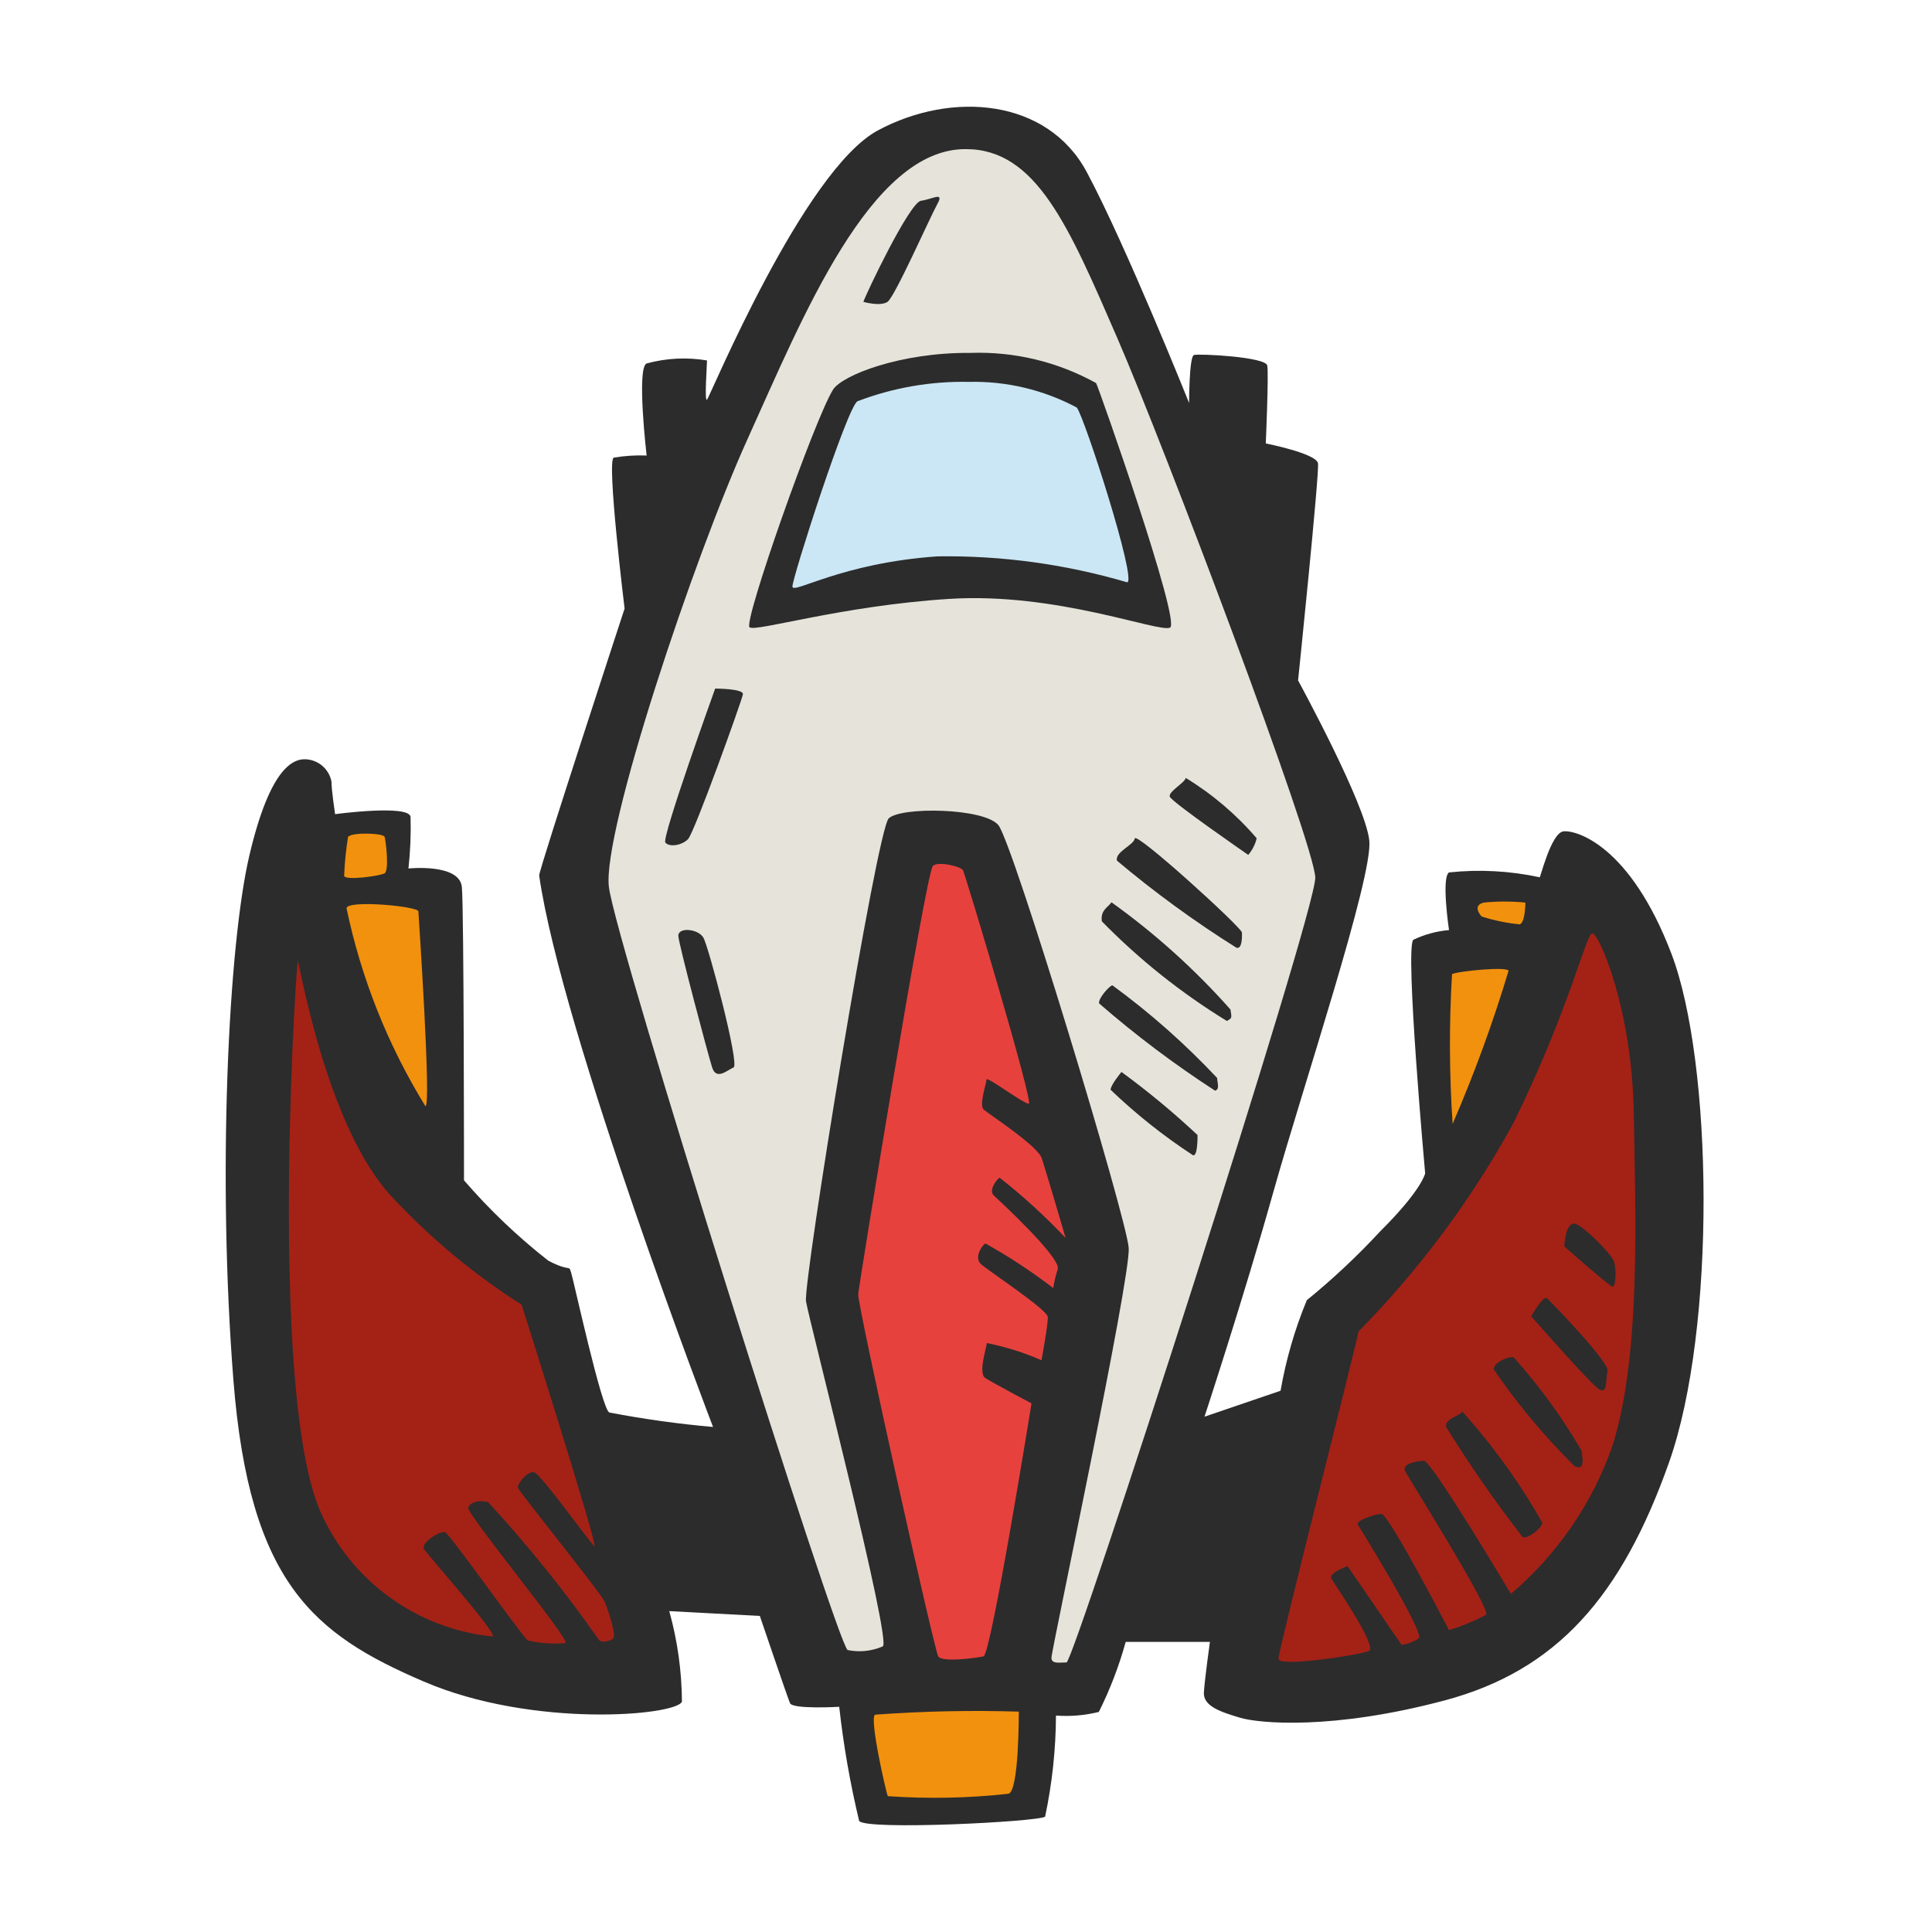 <svg width="160" height="160" viewBox="0 0 160 160" fill="none" xmlns="http://www.w3.org/2000/svg">
<path d="M44.651 72.5C44.651 71.975 51.726 50.4 51.726 50.4C51.726 50.4 50.226 38.15 50.826 37.9C51.725 37.747 52.639 37.688 53.551 37.725C53.551 37.725 52.701 30.45 53.551 30.1C55.179 29.655 56.886 29.57 58.551 29.85C58.551 30.275 58.326 33.3 58.551 33.1C58.776 32.9 66.551 14.1 72.701 10.8C78.851 7.5 86.751 8.175 90.001 14.25C93.251 20.325 98.476 33.375 98.476 33.375C98.476 33.375 98.476 29.525 98.876 29.4C99.276 29.275 104.826 29.55 104.951 30.275C105.076 31 104.826 36.725 104.826 36.725C104.826 36.725 109.026 37.55 109.151 38.375C109.276 39.2 107.501 56.35 107.501 56.35C107.501 56.35 113.101 66.6 113.401 69.625C113.701 72.65 107.901 90 105.451 98.725C103.001 107.45 99.751 117.325 99.751 117.325L106.051 115.175C106.497 112.603 107.226 110.087 108.226 107.675C110.382 105.92 112.412 104.016 114.301 101.975C117.751 98.55 118.026 97.175 118.026 97.175C118.026 97.175 116.326 78.375 117.051 77.825C117.978 77.384 118.977 77.113 120.001 77.025C120.001 77.025 119.351 72.675 120.001 72.25C122.506 71.984 125.038 72.119 127.501 72.65C127.501 72.975 128.426 68.975 129.476 68.85C130.526 68.725 135.001 70 138.426 79C141.851 88 142.151 110 138.226 121.1C134.301 132.2 128.926 138.35 119.626 140.825C110.326 143.3 104.251 142.725 102.676 142.25C101.101 141.775 99.626 141.3 99.701 140.15C99.776 139 100.201 135.975 100.201 135.975H93.226C92.673 137.976 91.928 139.918 91.001 141.775C89.841 142.063 88.642 142.164 87.451 142.075C87.437 144.89 87.135 147.696 86.551 150.45C85.951 150.875 71.676 151.6 71.151 150.8C70.403 147.688 69.852 144.532 69.501 141.35C69.501 141.35 65.651 141.575 65.426 141.05C65.201 140.525 62.926 133.825 62.926 133.825L55.426 133.425C56.106 135.868 56.459 138.39 56.476 140.925C56.001 142.075 44.151 143.15 35.076 139.25C26.001 135.35 20.651 131.125 19.326 114.25C18.001 97.375 18.901 78.3 20.651 70.85C22.401 63.4 24.376 62.725 25.526 62.9C25.997 62.965 26.436 63.176 26.782 63.503C27.127 63.83 27.361 64.258 27.451 64.725C27.451 65.45 27.751 67.425 27.751 67.425C27.751 67.425 33.876 66.6 34.001 67.65C34.041 69.078 33.983 70.506 33.826 71.925C33.826 71.925 38.076 71.475 38.251 73.475C38.426 75.475 38.426 97.75 38.426 97.75C40.531 100.186 42.867 102.413 45.401 104.4C47.301 105.4 47.076 104.675 47.301 105.4C47.526 106.125 49.801 116.575 50.451 116.975C53.295 117.52 56.166 117.921 59.051 118.175C59.051 118.175 46.501 85.45 44.651 72.5Z" fill="#2C2C2C"/>
<path d="M80 12.35C85.825 12.35 88.525 18.775 92.5 27.925C96.475 37.075 108.85 69.85 108.925 72.675C109 75.5 88.925 137.675 88.325 137.675C87.725 137.675 87.1 137.825 87.075 137.3C87.05 136.775 93.65 105.85 93.475 103.35C93.3 100.85 83.875 69.75 82.675 68.325C81.475 66.9 74.6 66.8 73.6 67.775C72.6 68.75 66.5 106.225 66.75 107.775C67 109.325 73.925 136.125 73.1 136.35C72.187 136.745 71.174 136.85 70.2 136.65C69.35 136.25 50.975 78.025 50.425 73.45C49.875 68.875 57.425 46.25 61.925 36.325C66.425 26.4 72.075 12.275 80 12.35Z" fill="#E6E4DA"/>
<path d="M69 32.25C69.775 31.075 74.55 29.175 80.375 29.225C84.004 29.099 87.599 29.963 90.775 31.725C91 32.125 97.825 51.525 96.9 51.975C95.975 52.425 87.525 49.025 78.575 49.6C69.625 50.175 62.625 52.35 62.075 51.95C61.525 51.55 67.5 34.6 69 32.25Z" fill="#2C2C2C"/>
<path d="M80.25 31.625C83.358 31.554 86.432 32.286 89.175 33.75C89.825 34.575 94.175 48.1 93.35 48.225C88.254 46.725 82.962 46 77.65 46.075C69.65 46.625 65.65 49.25 65.625 48.575C65.6 47.9 70.2 33.575 71.025 33.225C73.969 32.103 77.101 31.56 80.25 31.625Z" fill="#CBE7F5"/>
<path d="M71.5 25C71.7 24.375 75.325 16.75 76.275 16.625C77.225 16.5 78.225 15.825 77.625 16.9C77.025 17.975 74.1 24.6 73.5 25C72.9 25.4 71.5 25 71.5 25Z" fill="#2C2C2C"/>
<path d="M59.226 57.025C59.226 57.025 61.601 57.025 61.526 57.5C61.451 57.975 57.501 68.975 56.976 69.5C56.451 70.025 55.426 70.175 55.101 69.775C54.776 69.375 59.226 57.025 59.226 57.025Z" fill="#2C2C2C"/>
<path d="M56.176 77.5C56.176 76.75 57.826 76.925 58.251 77.65C58.676 78.375 61.276 88.175 60.751 88.4C60.226 88.625 59.326 89.5 58.976 88.4C58.626 87.3 56.176 78.075 56.176 77.5Z" fill="#2C2C2C"/>
<path d="M77.25 71.725C77.6 71.3 79.55 71.725 79.75 72.075C79.95 72.425 85.625 91.375 85.2 91.4C84.775 91.425 81.7 89.1 81.7 89.4C81.7 89.7 81.05 91.525 81.475 91.9C81.9 92.275 85.925 94.875 86.275 95.925C86.625 96.975 88.25 102.525 88.25 102.525C86.552 100.724 84.722 99.053 82.775 97.525C82.475 97.75 81.875 98.6 82.3 99C82.725 99.4 87.875 104.15 87.6 105.1C87.431 105.613 87.305 106.14 87.225 106.675C85.444 105.305 83.564 104.068 81.6 102.975C81.275 103.2 80.675 104.15 81.225 104.675C81.775 105.2 86.75 108.45 86.775 109.075C86.8 109.7 86.25 112.65 86.25 112.65C84.797 112.014 83.28 111.536 81.725 111.225C81.725 111.525 80.975 113.725 81.6 114.125C82.225 114.525 85.425 116.225 85.425 116.225C85.425 116.225 82.075 137.05 81.45 137.175C80.825 137.3 78.025 137.7 77.7 137.175C77.375 136.65 71 108.075 71.075 107.175C71.15 106.275 76.65 72.5 77.25 71.725Z" fill="#E7413E"/>
<path d="M98.2 64.425C100.41 65.772 102.392 67.459 104.075 69.425C103.95 69.931 103.711 70.401 103.375 70.8C103.375 70.8 97 66.4 96.875 65.975C96.75 65.55 98.1 64.85 98.2 64.425Z" fill="#2C2C2C"/>
<path d="M93.975 69.45C93.975 68.75 102.825 76.8 102.85 77.225C102.875 77.65 102.85 78.675 102.375 78.475C98.92 76.307 95.621 73.901 92.5 71.275C92.325 70.55 93.875 70 93.975 69.45Z" fill="#2C2C2C"/>
<path d="M92.049 74.725C95.653 77.305 98.957 80.282 101.899 83.6C102.024 84.325 102.024 84.325 101.599 84.55C97.822 82.237 94.346 79.466 91.249 76.3C91.124 75.375 91.749 75.15 92.049 74.725Z" fill="#2C2C2C"/>
<path d="M92.125 81.6C95.248 83.884 98.152 86.453 100.8 89.275C100.8 89.675 101.05 90.2 100.625 90.325C97.259 88.145 94.051 85.731 91.025 83.1C90.925 82.675 91.925 81.6 92.125 81.6Z" fill="#2C2C2C"/>
<path d="M92.875 88.775C95.079 90.387 97.183 92.132 99.175 94C99.175 94.325 99.175 95.775 98.8 95.675C96.362 94.081 94.077 92.265 91.975 90.25C91.975 89.85 92.875 88.775 92.875 88.775Z" fill="#2C2C2C"/>
<path d="M120.25 80.675C120.7 80.425 125.025 80 124.925 80.425C123.629 84.727 122.084 88.951 120.3 93.075C120.022 88.947 120.005 84.805 120.25 80.675Z" fill="#F2910D"/>
<path d="M122.7 75.9C122.7 75.9 121.85 75 122.875 74.75C124.022 74.631 125.178 74.631 126.325 74.75C126.325 74.75 126.325 76.425 125.85 76.55C124.78 76.445 123.724 76.227 122.7 75.9Z" fill="#F2910D"/>
<path d="M112.5 110.275C117.552 105.146 121.868 99.341 125.325 93.025C129.95 83.625 131.325 77.425 131.85 77.3C132.375 77.175 135.15 83.45 135.3 92.1C135.45 100.75 135.9 112.3 133.525 119.775C131.858 124.523 128.959 128.742 125.125 132C125.125 132 118.55 120.95 117.925 120.975C117.3 121 116.05 121.225 116.375 121.85C116.7 122.475 123.5 133.3 123.075 133.725C122.094 134.248 121.064 134.675 120 135C120 135 115 125.35 114.4 125.375C113.8 125.4 112.225 125.95 112.45 126.275C112.675 126.6 118 135.25 117.5 135.675C117.075 135.967 116.586 136.156 116.075 136.225L111.6 129.7C111.6 129.7 109.95 130.275 110.275 130.775C110.6 131.275 114.1 136.4 113.375 136.725C112.65 137.05 105.875 138.1 105.875 137.375C105.875 136.65 112.5 110.7 112.5 110.275Z" fill="#A42116"/>
<path d="M121.101 116.9C123.637 119.717 125.858 122.802 127.726 126.1C127.726 126.525 126.526 127.475 126.101 127.3C123.835 124.379 121.724 121.341 119.776 118.2C119.551 117.5 121.001 117.225 121.101 116.9Z" fill="#2C2C2C"/>
<path d="M123.699 113.4C123.699 112.875 124.824 112.325 125.349 112.4C127.492 114.793 129.385 117.398 130.999 120.175C130.999 120.675 131.349 121.825 130.399 121.425C127.916 118.969 125.673 116.282 123.699 113.4Z" fill="#2C2C2C"/>
<path d="M126.801 109.025C126.801 109.025 127.801 107.225 128.126 107.525C128.451 107.825 133.276 112.8 133.126 113.525C132.976 114.25 133.126 115.3 132.551 115.125C131.976 114.95 127.126 109.325 126.801 109.025Z" fill="#2C2C2C"/>
<path d="M129.551 103.225C129.551 102.9 129.701 101.35 130.326 101.325C130.951 101.3 133.426 103.825 133.651 104.45C133.876 105.075 133.826 106.625 133.526 106.55C133.226 106.475 129.551 103.225 129.551 103.225Z" fill="#2C2C2C"/>
<path d="M72.499 142C76.451 141.711 80.414 141.628 84.374 141.75C84.374 142.175 84.374 148.325 83.524 148.55C80.204 148.917 76.857 148.983 73.524 148.75C73.349 148.325 71.924 142.025 72.499 142Z" fill="#F2910D"/>
<path d="M28.825 69.3C29.2 68.9 31.75 69 31.85 69.3C31.95 69.6 32.25 72.1 31.85 72.325C31.45 72.55 28.525 72.95 28.5 72.525C28.544 71.445 28.653 70.368 28.825 69.3Z" fill="#F2910D"/>
<path d="M28.699 75.225C28.699 74.5 34.624 75.05 34.649 75.475C34.674 75.9 35.749 91.9 35.224 91.6C32.122 86.558 29.914 81.018 28.699 75.225Z" fill="#F2910D"/>
<path d="M24.649 79.625C24.649 78.65 26.824 93.325 32.624 99.3C35.773 102.644 39.325 105.583 43.199 108.05C43.199 108.05 49.649 128.4 49.224 128.05C48.799 127.7 44.774 122.025 44.224 121.925C43.674 121.825 42.799 122.9 42.899 123.225C42.999 123.55 49.724 131.875 50.049 132.6C50.374 133.325 51.074 135.475 50.774 135.7C50.474 135.925 49.749 136.15 49.524 135.7C46.745 131.736 43.705 127.961 40.424 124.4C39.599 124.2 38.974 124.4 38.774 124.85C38.574 125.3 47.449 136.075 46.824 136.075C45.777 136.17 44.722 136.094 43.699 135.85C43.274 135.55 37.274 127.075 36.874 126.9C36.474 126.725 34.799 127.775 35.124 128.3C35.449 128.825 41.399 135.5 40.774 135.525C37.684 135.211 34.732 134.079 32.224 132.247C29.715 130.415 27.739 127.948 26.499 125.1C22.499 115.75 24.249 83.9 24.649 79.625Z" fill="#A42116"/>
</svg>
